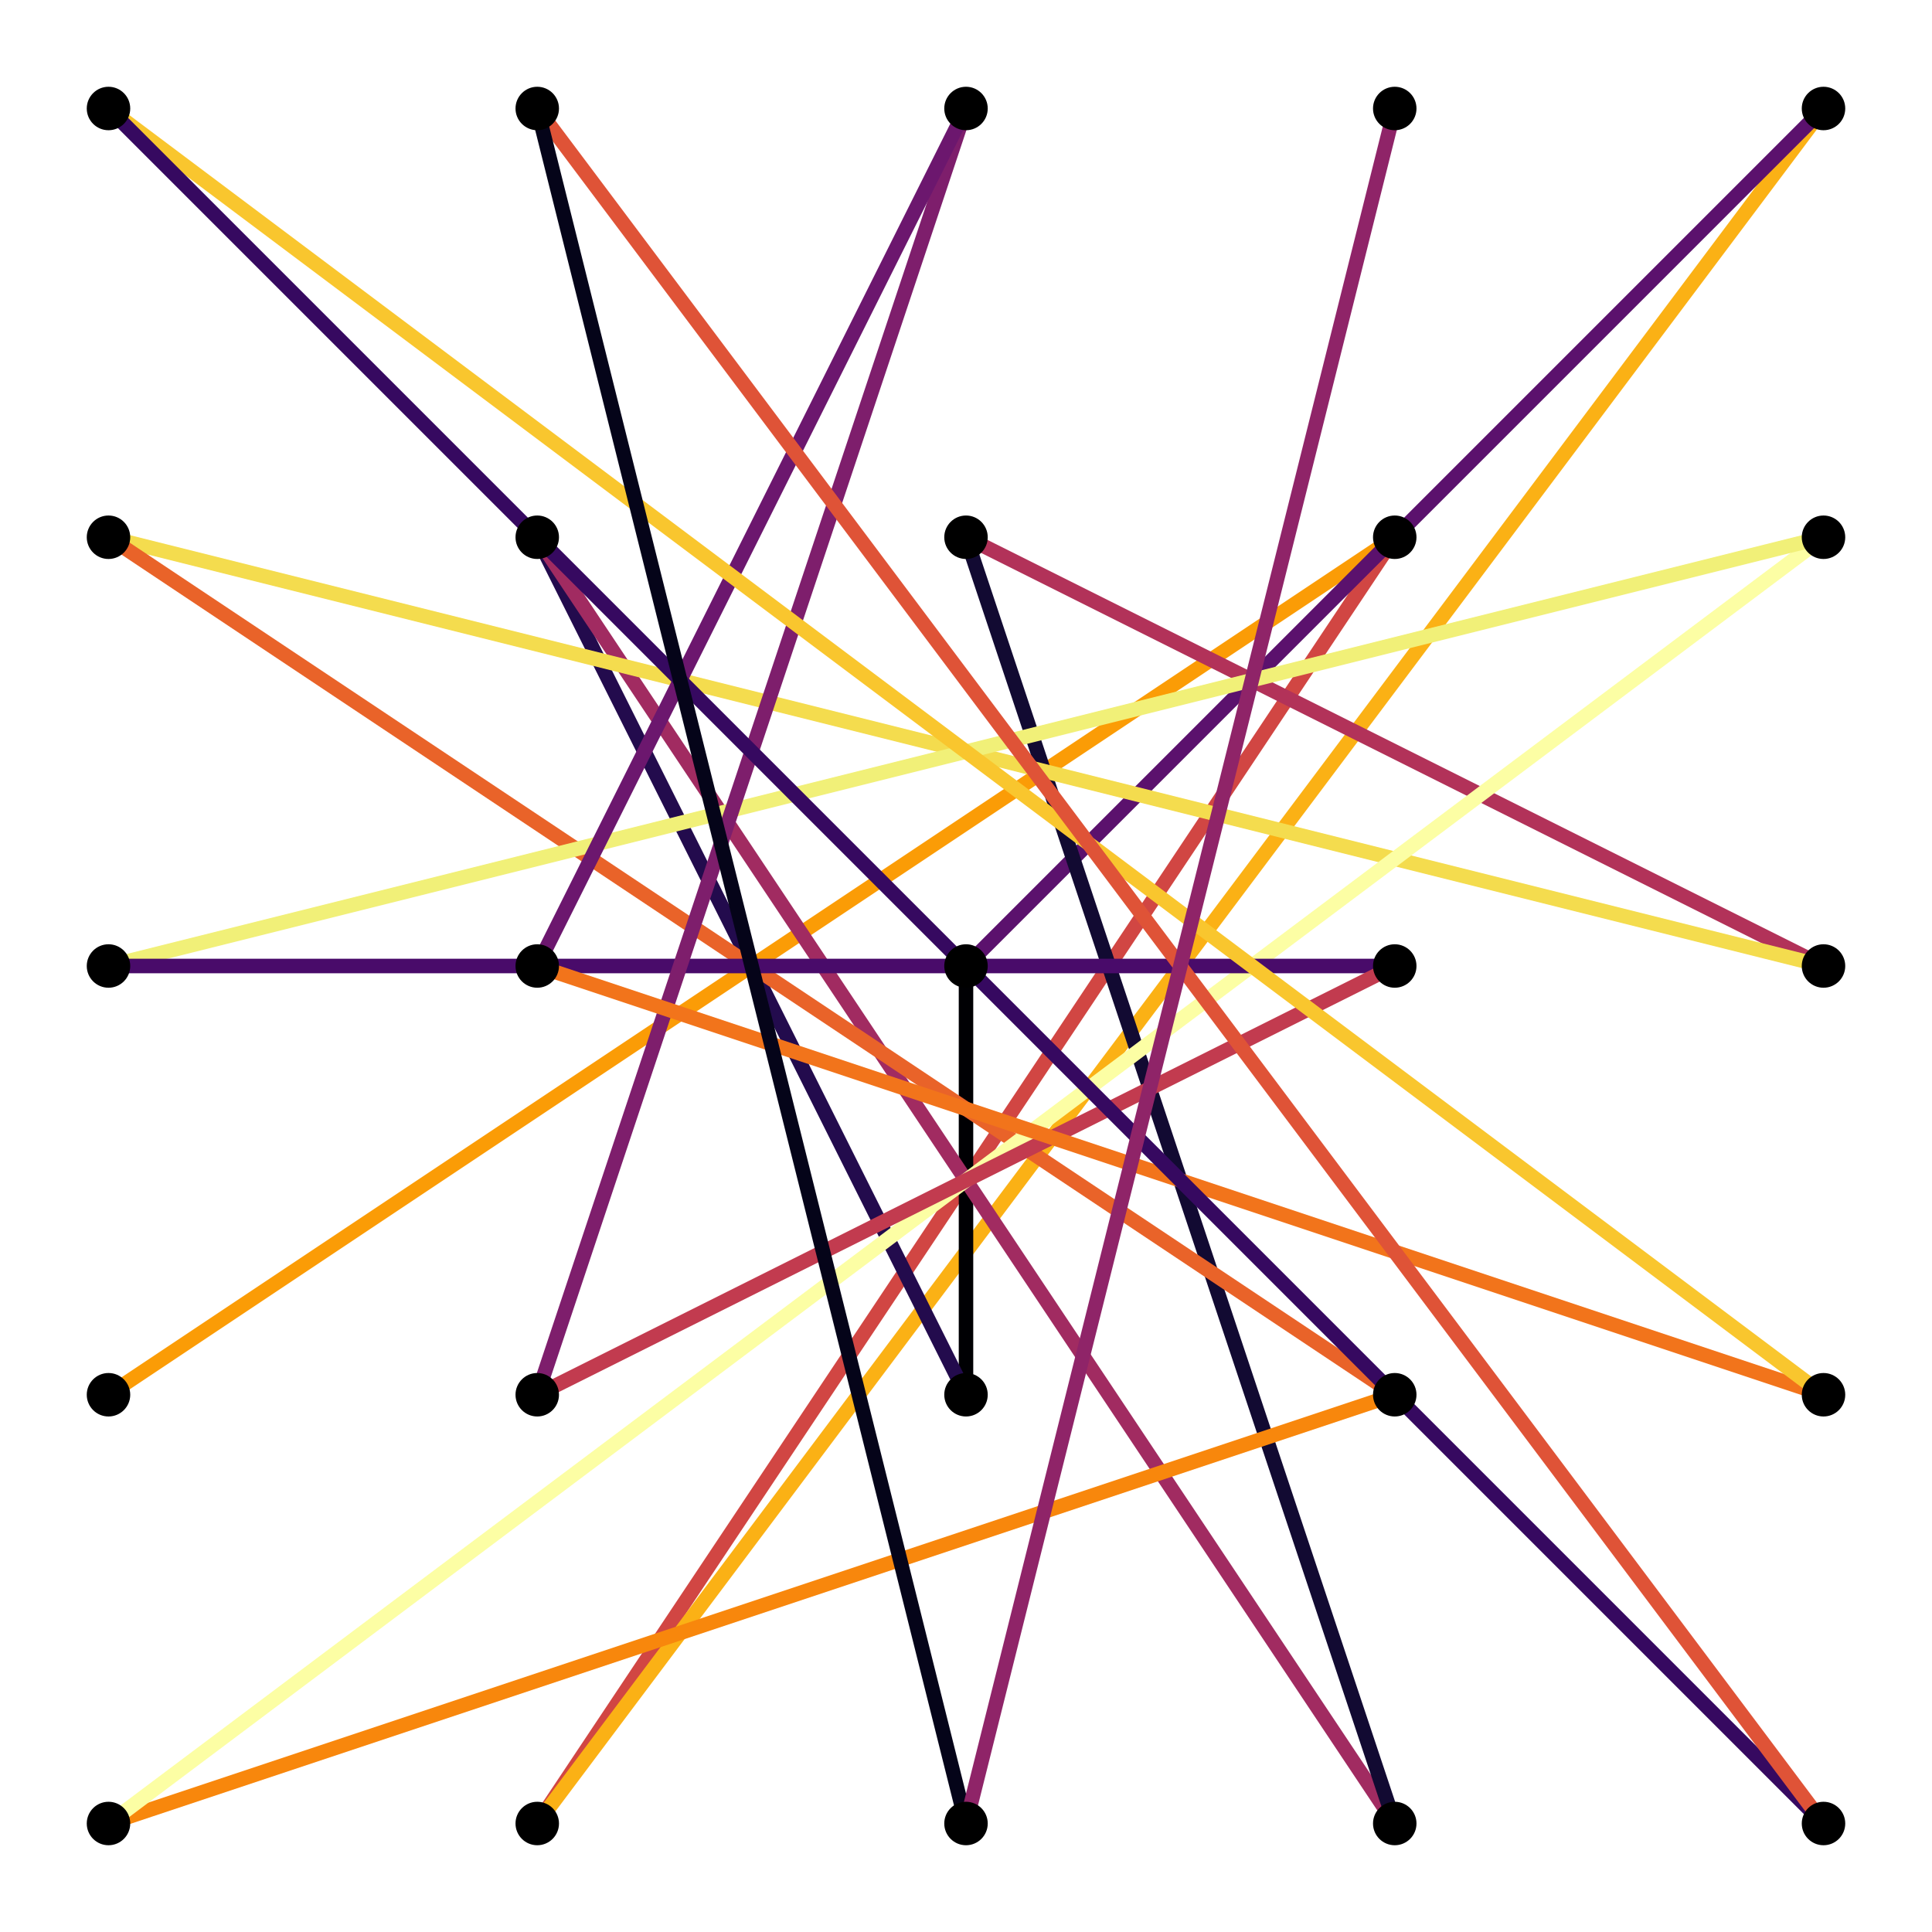 <?xml version="1.0" encoding="utf-8"?>
<svg xmlns="http://www.w3.org/2000/svg" xmlns:xlink="http://www.w3.org/1999/xlink" width="400" height="400" viewBox="0 0 1600 1600">
<rect x="0" y="0" width="1600" height="1600" fill="#333333" stroke="none"/>
<defs>
  <clipPath id="clip650">
    <rect x="0" y="0" width="1600" height="1600"/>
  </clipPath>
</defs>
<path clip-path="url(#clip650)" d="
M0 1600 L1600 1600 L1600 0 L0 0  Z
  " fill="#ffffff" fill-rule="evenodd" fill-opacity="1"/>
<defs>
  <clipPath id="clip651">
    <rect x="320" y="160" width="1121" height="1121"/>
  </clipPath>
</defs>
<path clip-path="url(#clip650)" d="
M47.244 1552.76 L1552.76 1552.76 L1552.76 47.244 L47.244 47.244  Z
  " fill="#ffffff" fill-rule="evenodd" fill-opacity="1"/>
<defs>
  <clipPath id="clip652">
    <rect x="47" y="47" width="1507" height="1507"/>
  </clipPath>
</defs>
<polyline clip-path="url(#clip652)" style="stroke:#fb9c06; stroke-linecap:butt; stroke-linejoin:round; stroke-width:12; stroke-opacity:1; fill:none" points="
  89.853,1155.07 1155.07,444.926 
  "/>
<polyline clip-path="url(#clip652)" style="stroke:#d14643; stroke-linecap:butt; stroke-linejoin:round; stroke-width:12; stroke-opacity:1; fill:none" points="
  1155.07,444.926 444.926,1510.15 
  "/>
<polyline clip-path="url(#clip652)" style="stroke:#fbb115; stroke-linecap:butt; stroke-linejoin:round; stroke-width:12; stroke-opacity:1; fill:none" points="
  444.926,1510.15 1510.15,89.853 
  "/>
<polyline clip-path="url(#clip652)" style="stroke:#5b116d; stroke-linecap:butt; stroke-linejoin:round; stroke-width:12; stroke-opacity:1; fill:none" points="
  1510.15,89.853 800,800 
  "/>
<polyline clip-path="url(#clip652)" style="stroke:#000003; stroke-linecap:butt; stroke-linejoin:round; stroke-width:12; stroke-opacity:1; fill:none" points="
  800,800 800,1155.07 
  "/>
<polyline clip-path="url(#clip652)" style="stroke:#230b4d; stroke-linecap:butt; stroke-linejoin:round; stroke-width:12; stroke-opacity:1; fill:none" points="
  800,1155.07 444.926,444.926 
  "/>
<polyline clip-path="url(#clip652)" style="stroke:#a12b61; stroke-linecap:butt; stroke-linejoin:round; stroke-width:12; stroke-opacity:1; fill:none" points="
  444.926,444.926 1155.07,1510.15 
  "/>
<polyline clip-path="url(#clip652)" style="stroke:#120a32; stroke-linecap:butt; stroke-linejoin:round; stroke-width:12; stroke-opacity:1; fill:none" points="
  1155.07,1510.15 800,444.926 
  "/>
<polyline clip-path="url(#clip652)" style="stroke:#b23259; stroke-linecap:butt; stroke-linejoin:round; stroke-width:12; stroke-opacity:1; fill:none" points="
  800,444.926 1510.15,800 
  "/>
<polyline clip-path="url(#clip652)" style="stroke:#f4dc4e; stroke-linecap:butt; stroke-linejoin:round; stroke-width:12; stroke-opacity:1; fill:none" points="
  1510.15,800 89.853,444.926 
  "/>
<polyline clip-path="url(#clip652)" style="stroke:#e96329; stroke-linecap:butt; stroke-linejoin:round; stroke-width:12; stroke-opacity:1; fill:none" points="
  89.853,444.926 1155.07,1155.07 
  "/>
<polyline clip-path="url(#clip652)" style="stroke:#f8870c; stroke-linecap:butt; stroke-linejoin:round; stroke-width:12; stroke-opacity:1; fill:none" points="
  1155.07,1155.07 89.853,1510.15 
  "/>
<polyline clip-path="url(#clip652)" style="stroke:#fcfea4; stroke-linecap:butt; stroke-linejoin:round; stroke-width:12; stroke-opacity:1; fill:none" points="
  89.853,1510.15 1510.15,444.926 
  "/>
<polyline clip-path="url(#clip652)" style="stroke:#f1f078; stroke-linecap:butt; stroke-linejoin:round; stroke-width:12; stroke-opacity:1; fill:none" points="
  1510.15,444.926 89.853,800 
  "/>
<polyline clip-path="url(#clip652)" style="stroke:#490b6a; stroke-linecap:butt; stroke-linejoin:round; stroke-width:12; stroke-opacity:1; fill:none" points="
  89.853,800 1155.07,800 
  "/>
<polyline clip-path="url(#clip652)" style="stroke:#c23b4f; stroke-linecap:butt; stroke-linejoin:round; stroke-width:12; stroke-opacity:1; fill:none" points="
  1155.07,800 444.926,1155.07 
  "/>
<polyline clip-path="url(#clip652)" style="stroke:#7e1e6c; stroke-linecap:butt; stroke-linejoin:round; stroke-width:12; stroke-opacity:1; fill:none" points="
  444.926,1155.07 800,89.853 
  "/>
<polyline clip-path="url(#clip652)" style="stroke:#6c176e; stroke-linecap:butt; stroke-linejoin:round; stroke-width:12; stroke-opacity:1; fill:none" points="
  800,89.853 444.926,800 
  "/>
<polyline clip-path="url(#clip652)" style="stroke:#f2741b; stroke-linecap:butt; stroke-linejoin:round; stroke-width:12; stroke-opacity:1; fill:none" points="
  444.926,800 1510.15,1155.07 
  "/>
<polyline clip-path="url(#clip652)" style="stroke:#f9c62e; stroke-linecap:butt; stroke-linejoin:round; stroke-width:12; stroke-opacity:1; fill:none" points="
  1510.15,1155.07 89.853,89.853 
  "/>
<polyline clip-path="url(#clip652)" style="stroke:#360960; stroke-linecap:butt; stroke-linejoin:round; stroke-width:12; stroke-opacity:1; fill:none" points="
  89.853,89.853 1510.15,1510.15 
  "/>
<polyline clip-path="url(#clip652)" style="stroke:#df5337; stroke-linecap:butt; stroke-linejoin:round; stroke-width:12; stroke-opacity:1; fill:none" points="
  1510.15,1510.15 444.926,89.853 
  "/>
<polyline clip-path="url(#clip652)" style="stroke:#050419; stroke-linecap:butt; stroke-linejoin:round; stroke-width:12; stroke-opacity:1; fill:none" points="
  444.926,89.853 800,1510.15 
  "/>
<polyline clip-path="url(#clip652)" style="stroke:#8f2468; stroke-linecap:butt; stroke-linejoin:round; stroke-width:12; stroke-opacity:1; fill:none" points="
  800,1510.15 1155.07,89.853 
  "/>
<circle clip-path="url(#clip652)" cx="89.853" cy="1510.15" r="18" fill="#000000" fill-rule="evenodd" fill-opacity="1" stroke="none"/>
<circle clip-path="url(#clip652)" cx="89.853" cy="1155.07" r="18" fill="#000000" fill-rule="evenodd" fill-opacity="1" stroke="none"/>
<circle clip-path="url(#clip652)" cx="89.853" cy="800" r="18" fill="#000000" fill-rule="evenodd" fill-opacity="1" stroke="none"/>
<circle clip-path="url(#clip652)" cx="89.853" cy="444.926" r="18" fill="#000000" fill-rule="evenodd" fill-opacity="1" stroke="none"/>
<circle clip-path="url(#clip652)" cx="89.853" cy="89.853" r="18" fill="#000000" fill-rule="evenodd" fill-opacity="1" stroke="none"/>
<circle clip-path="url(#clip652)" cx="444.926" cy="1510.15" r="18" fill="#000000" fill-rule="evenodd" fill-opacity="1" stroke="none"/>
<circle clip-path="url(#clip652)" cx="444.926" cy="1155.07" r="18" fill="#000000" fill-rule="evenodd" fill-opacity="1" stroke="none"/>
<circle clip-path="url(#clip652)" cx="444.926" cy="800" r="18" fill="#000000" fill-rule="evenodd" fill-opacity="1" stroke="none"/>
<circle clip-path="url(#clip652)" cx="444.926" cy="444.926" r="18" fill="#000000" fill-rule="evenodd" fill-opacity="1" stroke="none"/>
<circle clip-path="url(#clip652)" cx="444.926" cy="89.853" r="18" fill="#000000" fill-rule="evenodd" fill-opacity="1" stroke="none"/>
<circle clip-path="url(#clip652)" cx="800" cy="1510.15" r="18" fill="#000000" fill-rule="evenodd" fill-opacity="1" stroke="none"/>
<circle clip-path="url(#clip652)" cx="800" cy="1155.07" r="18" fill="#000000" fill-rule="evenodd" fill-opacity="1" stroke="none"/>
<circle clip-path="url(#clip652)" cx="800" cy="800" r="18" fill="#000000" fill-rule="evenodd" fill-opacity="1" stroke="none"/>
<circle clip-path="url(#clip652)" cx="800" cy="444.926" r="18" fill="#000000" fill-rule="evenodd" fill-opacity="1" stroke="none"/>
<circle clip-path="url(#clip652)" cx="800" cy="89.853" r="18" fill="#000000" fill-rule="evenodd" fill-opacity="1" stroke="none"/>
<circle clip-path="url(#clip652)" cx="1155.07" cy="1510.15" r="18" fill="#000000" fill-rule="evenodd" fill-opacity="1" stroke="none"/>
<circle clip-path="url(#clip652)" cx="1155.07" cy="1155.07" r="18" fill="#000000" fill-rule="evenodd" fill-opacity="1" stroke="none"/>
<circle clip-path="url(#clip652)" cx="1155.07" cy="800" r="18" fill="#000000" fill-rule="evenodd" fill-opacity="1" stroke="none"/>
<circle clip-path="url(#clip652)" cx="1155.07" cy="444.926" r="18" fill="#000000" fill-rule="evenodd" fill-opacity="1" stroke="none"/>
<circle clip-path="url(#clip652)" cx="1155.07" cy="89.853" r="18" fill="#000000" fill-rule="evenodd" fill-opacity="1" stroke="none"/>
<circle clip-path="url(#clip652)" cx="1510.15" cy="1510.15" r="18" fill="#000000" fill-rule="evenodd" fill-opacity="1" stroke="none"/>
<circle clip-path="url(#clip652)" cx="1510.15" cy="1155.07" r="18" fill="#000000" fill-rule="evenodd" fill-opacity="1" stroke="none"/>
<circle clip-path="url(#clip652)" cx="1510.15" cy="800" r="18" fill="#000000" fill-rule="evenodd" fill-opacity="1" stroke="none"/>
<circle clip-path="url(#clip652)" cx="1510.15" cy="444.926" r="18" fill="#000000" fill-rule="evenodd" fill-opacity="1" stroke="none"/>
<circle clip-path="url(#clip652)" cx="1510.15" cy="89.853" r="18" fill="#000000" fill-rule="evenodd" fill-opacity="1" stroke="none"/>
</svg>
